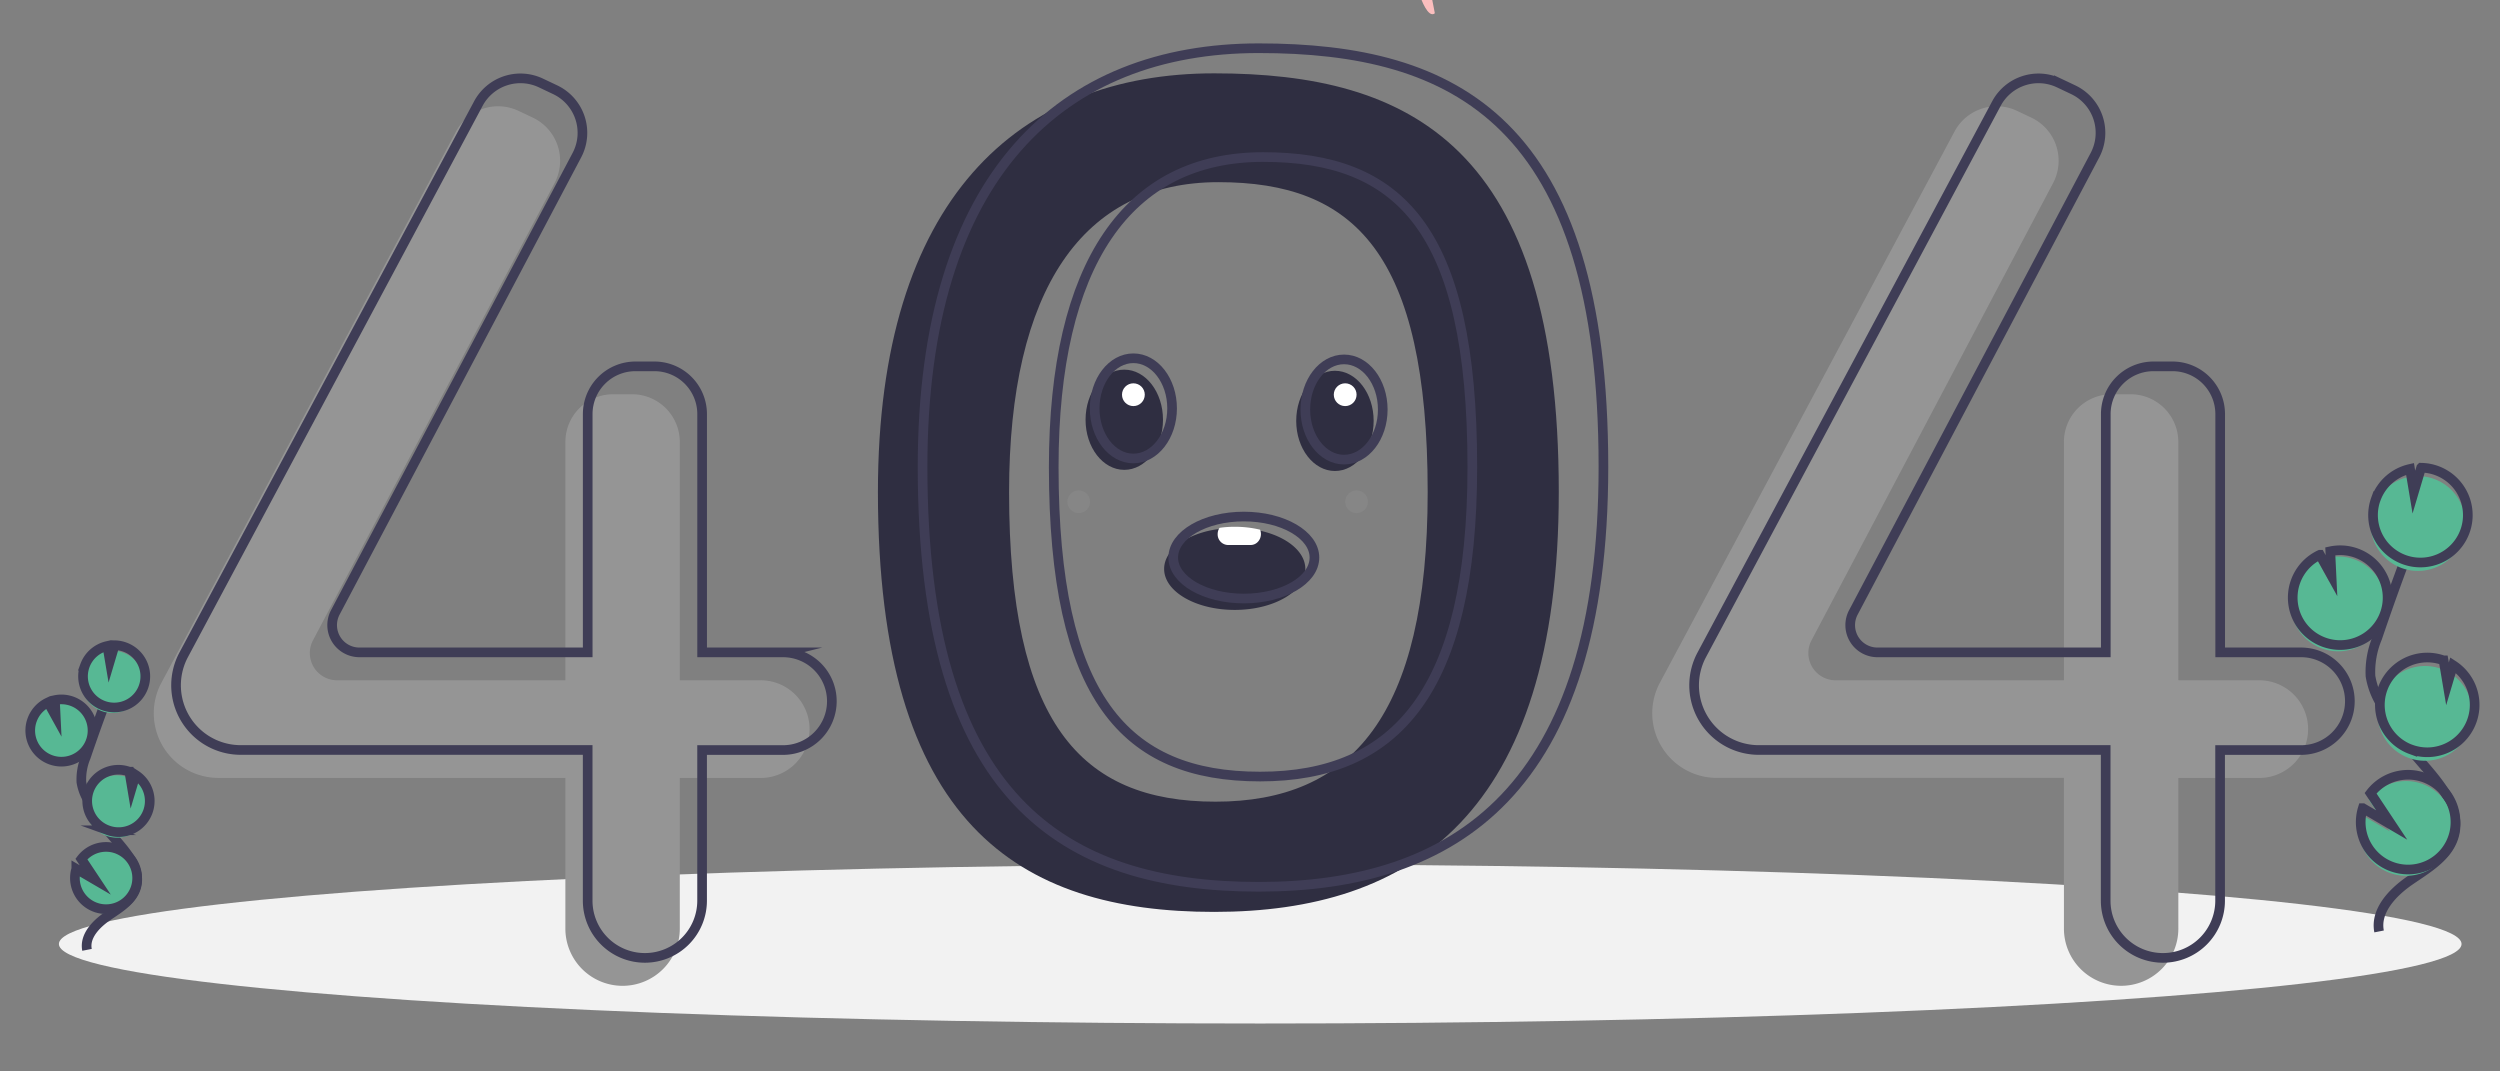 <svg xmlns="http://www.w3.org/2000/svg" xmlns:xlink="http://www.w3.org/1999/xlink" width="259" height="111" viewBox="0 0 259 111">
  <rect x="0" y="0" width="259" height="111" fill="#808080" stroke="none"/>
  <defs>
    <style>
      .cls-1 {
        clip-path: url(#clip-_404-lite);
      }

      .cls-2 {
        fill: #f2f2f2;
      }

      .cls-3 {
        fill: #2f2e41;
      }

      .cls-10, .cls-4 {
        fill: #959595;
      }

      .cls-5 {
        fill: none;
        stroke: #3f3d56;
        stroke-miterlimit: 10;
      }

      .cls-6 {
        opacity: 0.1;
      }

      .cls-7 {
        fill: #fbbebe;
      }

      .cls-8 {
        fill: #57b894;
      }

      .cls-9 {
        fill: #fff;
      }

      .cls-10 {
        opacity: 0.3;
      }

      .cls-11 {
        fill: rgba(255,255,255,0);
      }
    </style>
    <clipPath id="clip-_404-lite">
      <rect width="259" height="111"/>
    </clipPath>
  </defs>
  <g id="_404-lite" data-name="404-lite" class="cls-1">
    <rect class="cls-11" width="259" height="111"/>
    <g id="Group_66" data-name="Group 66" transform="translate(3 -31.806)">
      <ellipse id="Ellipse_31" data-name="Ellipse 31" class="cls-2" cx="124.458" cy="8.239" rx="124.458" ry="8.239" transform="translate(3.101 121.364)"/>
      <path id="Path_189" data-name="Path 189" class="cls-3" d="M470.666,324.894c-20.278,0-34.837,13.01-34.837,43.365,0,34.4,14.559,43.51,34.837,43.51s35.7-9.974,35.7-43.51C506.37,332.411,490.943,324.894,470.666,324.894Zm.133,75.455c-14.045,0-21.382-8.24-21.382-32.068,0-21.025,7.638-32.113,21.683-32.113s21.683,7.283,21.683,32.113c0,23.228-7.938,32.068-21.983,32.068Z" transform="translate(-347.876 -285.49)"/>
      <path id="Path_190" data-name="Path 190" class="cls-4" d="M180.738,398.828h-8.384V374.14a4.944,4.944,0,0,0-4.944-4.944h-1.965a4.944,4.944,0,0,0-4.944,4.944v24.689H136.852a2.823,2.823,0,0,1-2.5-4.141l25.029-47.372a4.944,4.944,0,0,0-2.26-6.781l-1.478-.7a4.944,4.944,0,0,0-6.472,2.14L118.65,399.082a6.7,6.7,0,0,0-.792,3.161h0a6.7,6.7,0,0,0,6.7,6.7H160.5v15.612a5.927,5.927,0,0,0,5.927,5.927h0a5.927,5.927,0,0,0,5.927-5.927V408.947h8.384a5.059,5.059,0,0,0,5.059-5.059h0a5.059,5.059,0,0,0-5.059-5.059Z" transform="translate(-104.927 -296.545)"/>
      <path id="Path_191" data-name="Path 191" class="cls-4" d="M838.734,398.828H830.35V374.14a4.944,4.944,0,0,0-4.944-4.944h-1.964a4.944,4.944,0,0,0-4.944,4.944v24.689H794.849a2.823,2.823,0,0,1-2.5-4.141l25.029-47.372a4.944,4.944,0,0,0-2.26-6.781l-1.478-.7a4.944,4.944,0,0,0-6.472,2.14l-30.526,57.105a6.7,6.7,0,0,0-.792,3.161h0a6.7,6.7,0,0,0,6.7,6.7H818.5v15.612a5.927,5.927,0,0,0,5.927,5.927h0a5.927,5.927,0,0,0,5.927-5.927V408.947h8.384a5.059,5.059,0,0,0,5.059-5.059h0a5.059,5.059,0,0,0-5.06-5.059Z" transform="translate(-607.677 -296.545)"/>
      <path id="Path_192" data-name="Path 192" class="cls-5" d="M190.541,386.575h-8.384V361.887a4.944,4.944,0,0,0-4.944-4.944h-1.965a4.944,4.944,0,0,0-4.944,4.944v24.688H146.655a2.823,2.823,0,0,1-2.5-4.141l25.029-47.372a4.944,4.944,0,0,0-2.26-6.781l-1.478-.7a4.944,4.944,0,0,0-6.472,2.14l-30.526,57.105a6.7,6.7,0,0,0-.792,3.161h0a6.7,6.7,0,0,0,6.7,6.7H170.3v15.612a5.927,5.927,0,0,0,5.927,5.927h0a5.927,5.927,0,0,0,5.927-5.927V396.694h8.384a5.059,5.059,0,0,0,5.059-5.059h0a5.059,5.059,0,0,0-5.059-5.059Z" transform="translate(-112.417 -287.183)"/>
      <path id="Path_193" data-name="Path 193" class="cls-5" d="M857.114,386.575H848.73V361.887a4.944,4.944,0,0,0-4.944-4.944h-1.964a4.944,4.944,0,0,0-4.944,4.944v24.689H813.228a2.823,2.823,0,0,1-2.5-4.141l25.029-47.372a4.944,4.944,0,0,0-2.26-6.781l-1.477-.7a4.944,4.944,0,0,0-6.472,2.14l-30.526,57.105a6.7,6.7,0,0,0-.792,3.161h0a6.7,6.7,0,0,0,6.7,6.7h35.938v15.612a5.927,5.927,0,0,0,5.927,5.927h0a5.927,5.927,0,0,0,5.927-5.927V396.694h8.384a5.059,5.059,0,0,0,5.059-5.059h0A5.059,5.059,0,0,0,857.114,386.575Z" transform="translate(-621.719 -287.183)"/>
      <path id="Path_194" data-name="Path 194" class="cls-5" d="M490.271,313.866c-20.278,0-34.837,13.01-34.837,43.365,0,34.4,14.559,43.51,34.837,43.51s35.7-9.974,35.7-43.51C525.975,321.383,510.548,313.866,490.271,313.866Zm.133,75.455c-14.045,0-21.382-8.24-21.382-32.068,0-21.025,7.638-32.113,21.683-32.113s21.683,7.283,21.683,32.113c0,23.228-7.938,32.068-21.983,32.068Z" transform="translate(-362.856 -277.064)"/>
      <path id="Path_206" data-name="Path 206" class="cls-6" d="M595.193,163.234l-.111,0a3.043,3.043,0,0,1,0,6.082l.111,0a3.044,3.044,0,1,0,0-6.088Z" transform="translate(-469.555 -161.972)"/>
      <path id="Path_207" data-name="Path 207" class="cls-6" d="M524.338,163.234l.111,0a3.043,3.043,0,0,0,0,6.082l-.111,0a3.044,3.044,0,0,1,0-6.088Z" transform="translate(-413.176 -161.972)"/>
      <path id="Path_209" data-name="Path 209" class="cls-7" d="M674.14,287.535s.767,2.211,1.47,1.622l-.56-2.89Z" transform="translate(-529.96 -255.976)"/>
      <path id="Path_210" data-name="Path 210" class="cls-8" d="M1059.446,546.586a4.911,4.911,0,1,0,.654-9.418l.123,2.527-1.2-2.166a4.892,4.892,0,0,0-2.521,2.766,4.821,4.821,0,0,0-.282,1.328,4.91,4.91,0,0,0,3.222,4.962Z" transform="translate(-821.886 -447.598)"/>
      <path id="Path_211" data-name="Path 211" class="cls-5" d="M1092,562.233c-.422-2.149,1.407-4.055,3.214-5.294s3.918-2.456,4.534-4.558c.886-3.021-1.753-5.788-3.807-8.173a29.567,29.567,0,0,1-3.9-5.794,7.977,7.977,0,0,1-.932-2.635,9.092,9.092,0,0,1,.7-3.949q2.166-6.383,4.631-12.658" transform="translate(-848.527 -433.93)"/>
      <path id="Path_212" data-name="Path 212" class="cls-5" d="M1060.3,543.828a4.911,4.911,0,1,0,.654-9.418l.123,2.527-1.2-2.166a4.892,4.892,0,0,0-2.521,2.766,4.811,4.811,0,0,0-.282,1.328A4.909,4.909,0,0,0,1060.3,543.828Z" transform="translate(-822.535 -445.49)"/>
      <path id="Path_213" data-name="Path 213" class="cls-8" d="M1091.5,505a4.9,4.9,0,0,1,3.534-3.114l.4,2.4.75-2.524A4.91,4.91,0,1,1,1091.5,505Z" transform="translate(-848.619 -420.629)"/>
      <path id="Path_214" data-name="Path 214" class="cls-5" d="M1092.635,501.32a4.9,4.9,0,0,1,3.534-3.114l.4,2.4.75-2.524a4.91,4.91,0,1,1-4.688,3.235Z" transform="translate(-849.49 -417.819)"/>
      <path id="Path_215" data-name="Path 215" class="cls-8" d="M1097.557,594.636a4.91,4.91,0,0,0,4.346-8.735l-.576,1.939-.408-2.431-.012,0a4.91,4.91,0,0,0-3.349,9.232Z" transform="translate(-851.003 -484.309)"/>
      <path id="Path_216" data-name="Path 216" class="cls-5" d="M1098.557,590.911a4.91,4.91,0,0,0,4.346-8.735l-.576,1.939-.408-2.431-.012,0a4.91,4.91,0,1,0-3.349,9.232Z" transform="translate(-851.767 -481.463)"/>
      <path id="Path_217" data-name="Path 217" class="cls-8" d="M1086.136,641.405a4.908,4.908,0,1,0,.946-3.845l2.188,3.293-2.989-1.748A4.864,4.864,0,0,0,1086.136,641.405Z" transform="translate(-844.692 -522.924)"/>
      <path id="Path_218" data-name="Path 218" class="cls-5" d="M1086.986,638.648a4.908,4.908,0,1,0,.946-3.845l2.188,3.293-2.989-1.748A4.864,4.864,0,0,0,1086.986,638.648Z" transform="translate(-845.341 -520.818)"/>
      <path id="Path_219" data-name="Path 219" class="cls-8" d="M65.18,607.865a3.226,3.226,0,1,0,.43-6.187l.081,1.661-.786-1.423a3.214,3.214,0,0,0-1.656,1.817,3.163,3.163,0,0,0-.186.873A3.226,3.226,0,0,0,65.18,607.865Z" transform="translate(-63.054 -496.915)"/>
      <path id="Path_220" data-name="Path 220" class="cls-5" d="M86.57,618.145c-.277-1.412.924-2.664,2.111-3.478s2.574-1.613,2.979-2.994c.582-1.985-1.152-3.8-2.5-5.37A19.424,19.424,0,0,1,86.6,602.5a5.241,5.241,0,0,1-.613-1.731,5.974,5.974,0,0,1,.461-2.594q1.423-4.193,3.043-8.317" transform="translate(-80.556 -487.935)"/>
      <path id="Path_221" data-name="Path 221" class="cls-5" d="M65.743,606.053a3.226,3.226,0,1,0,.43-6.187l.081,1.661-.786-1.423a3.214,3.214,0,0,0-1.656,1.817,3.164,3.164,0,0,0-.186.873A3.226,3.226,0,0,0,65.743,606.053Z" transform="translate(-63.484 -495.531)"/>
      <path id="Path_222" data-name="Path 222" class="cls-8" d="M86.239,580.541a3.223,3.223,0,0,1,2.322-2.046l.266,1.579.492-1.658a3.226,3.226,0,1,1-3.08,2.125Z" transform="translate(-80.621 -479.196)"/>
      <path id="Path_223" data-name="Path 223" class="cls-5" d="M86.99,578.125a3.223,3.223,0,0,1,2.322-2.046l.266,1.579L90.071,576a3.226,3.226,0,1,1-3.08,2.125Z" transform="translate(-81.195 -477.35)"/>
      <path id="Path_224" data-name="Path 224" class="cls-8" d="M90.224,639.435a3.226,3.226,0,0,0,2.855-5.739L92.7,634.97l-.268-1.6-.008,0a3.226,3.226,0,1,0-2.2,6.065Z" transform="translate(-82.188 -521.035)"/>
      <path id="Path_225" data-name="Path 225" class="cls-5" d="M90.875,636.988a3.226,3.226,0,0,0,2.855-5.739l-.378,1.274-.268-1.6-.008,0a3.226,3.226,0,1,0-2.2,6.065Z" transform="translate(-82.685 -519.166)"/>
      <path id="Path_226" data-name="Path 226" class="cls-8" d="M82.715,670.163a3.225,3.225,0,1,0,.622-2.526l1.437,2.163-1.964-1.148A3.2,3.2,0,0,0,82.715,670.163Z" transform="translate(-78.038 -546.406)"/>
      <path id="Path_227" data-name="Path 227" class="cls-5" d="M83.279,668.351a3.225,3.225,0,1,0,.622-2.526l1.437,2.164-1.964-1.148A3.2,3.2,0,0,0,83.279,668.351Z" transform="translate(-78.469 -545.022)"/>
      <ellipse id="Ellipse_36" data-name="Ellipse 36" class="cls-3" cx="4.011" cy="5.191" rx="4.011" ry="5.191" transform="translate(109.464 70.101)"/>
      <ellipse id="Ellipse_37" data-name="Ellipse 37" class="cls-3" cx="4.011" cy="5.191" rx="4.011" ry="5.191" transform="translate(131.288 70.219)"/>
      <path id="Path_228" data-name="Path 228" class="cls-3" d="M576.128,528.747c0,2.345-3.275,4.247-7.314,4.247s-7.314-1.9-7.314-4.247c0-2.031,2.456-3.73,5.738-4.145a11.825,11.825,0,0,1,1.576-.1,11.959,11.959,0,0,1,2.626.283C574.182,525.394,576.128,526.939,576.128,528.747Z" transform="translate(-443.896 -438.001)"/>
      <ellipse id="Ellipse_38" data-name="Ellipse 38" class="cls-5" cx="4.011" cy="5.191" rx="4.011" ry="5.191" transform="translate(110.407 68.922)"/>
      <ellipse id="Ellipse_39" data-name="Ellipse 39" class="cls-5" cx="4.011" cy="5.191" rx="4.011" ry="5.191" transform="translate(132.232 69.04)"/>
      <ellipse id="Ellipse_40" data-name="Ellipse 40" class="cls-5" cx="7.314" cy="4.247" rx="7.314" ry="4.247" transform="translate(118.547 85.32)"/>
      <path id="Path_229" data-name="Path 229" class="cls-9" d="M589.481,524.755a1.164,1.164,0,0,1-.311.8,1.024,1.024,0,0,1-.75.332H586.06A1.1,1.1,0,0,1,585,524.755a1.157,1.157,0,0,1,.193-.647,11.087,11.087,0,0,1,1.576-.108,11.245,11.245,0,0,1,2.626.3A1.2,1.2,0,0,1,589.481,524.755Z" transform="translate(-461.85 -437.619)"/>
      <circle id="Ellipse_41" data-name="Ellipse 41" class="cls-9" cx="1.18" cy="1.18" r="1.18" transform="translate(113.239 71.517)"/>
      <circle id="Ellipse_42" data-name="Ellipse 42" class="cls-9" cx="1.18" cy="1.18" r="1.18" transform="translate(135.181 71.517)"/>
      <circle id="Ellipse_43" data-name="Ellipse 43" class="cls-10" cx="1.18" cy="1.18" r="1.18" transform="translate(136.361 82.606)"/>
      <circle id="Ellipse_44" data-name="Ellipse 44" class="cls-10" cx="1.18" cy="1.18" r="1.18" transform="translate(107.576 82.606)"/>
    </g>
  </g>
</svg>
